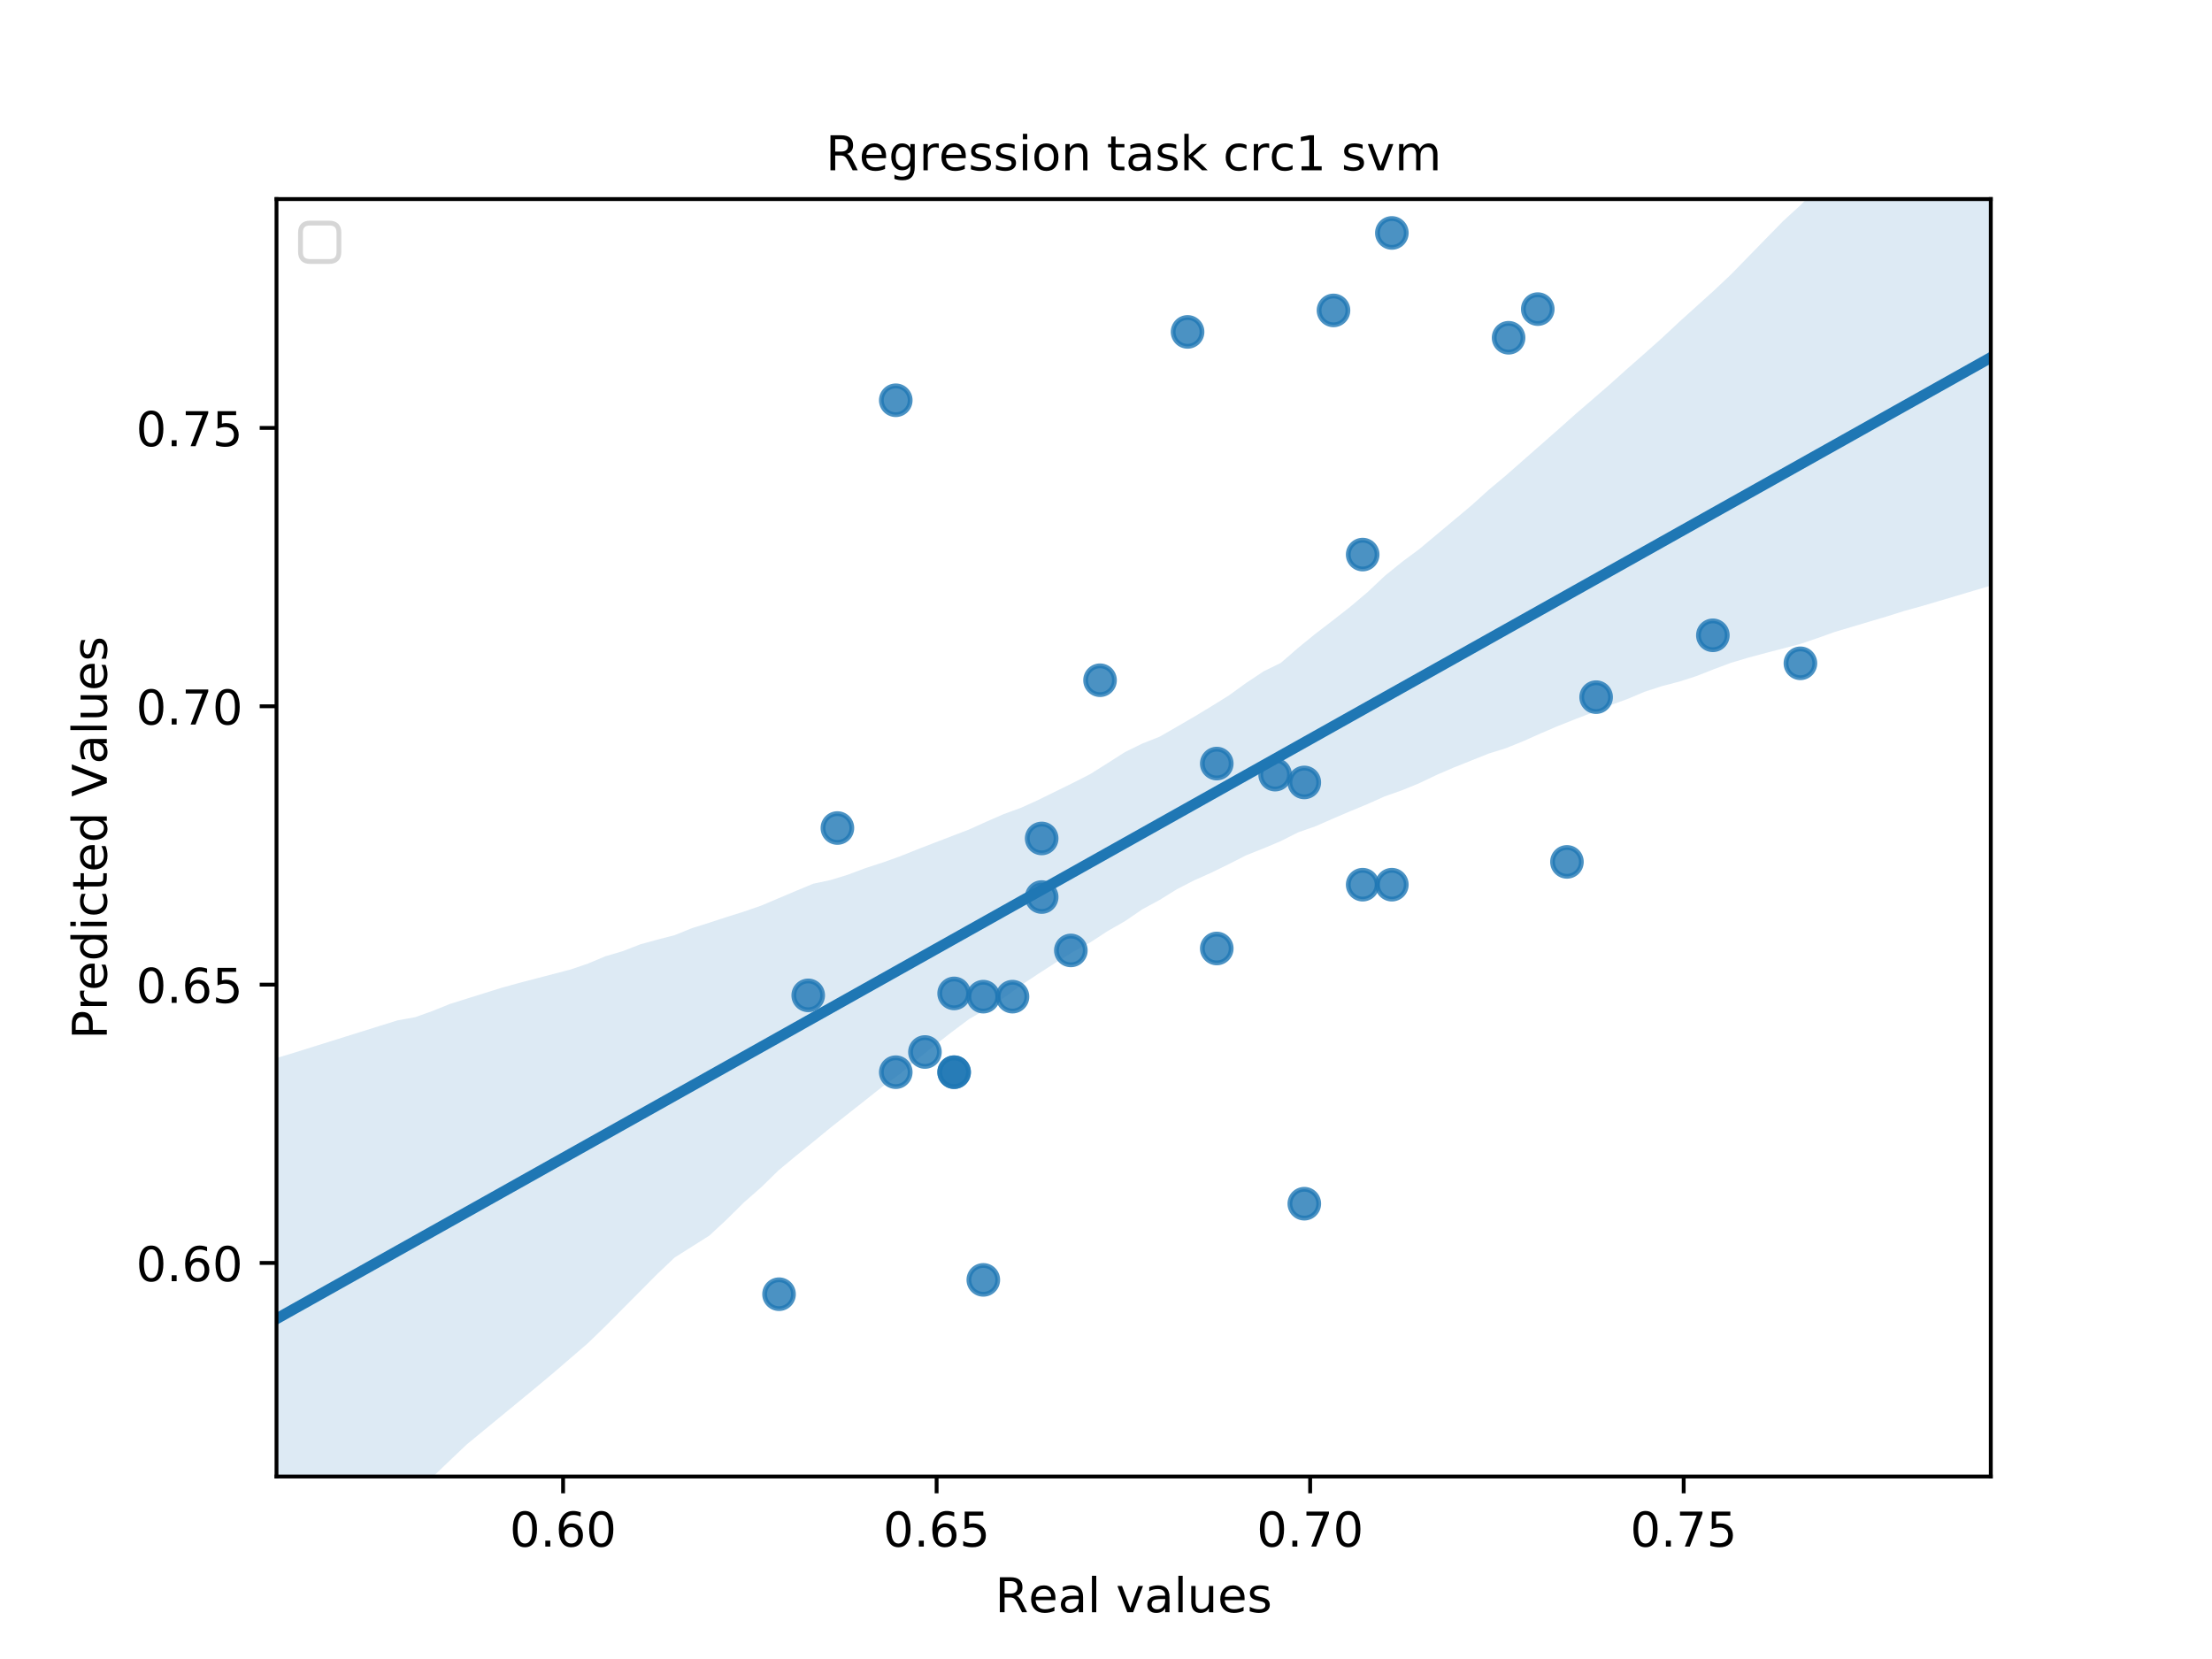 <?xml version="1.0" encoding="utf-8" standalone="no"?>
<!DOCTYPE svg PUBLIC "-//W3C//DTD SVG 1.1//EN"
  "http://www.w3.org/Graphics/SVG/1.1/DTD/svg11.dtd">
<!-- Created with matplotlib (https://matplotlib.org/) -->
<svg height="345.6pt" version="1.1" viewBox="0 0 460.8 345.6" width="460.8pt" xmlns="http://www.w3.org/2000/svg" xmlns:xlink="http://www.w3.org/1999/xlink">
 <defs>
  <style type="text/css">
*{stroke-linecap:butt;stroke-linejoin:round;}
  </style>
 </defs>
 <g id="figure_1">
  <g id="patch_1">
   <path d="M 0 345.6 
L 460.8 345.6 
L 460.8 0 
L 0 0 
z
" style="fill:#ffffff;"/>
  </g>
  <g id="axes_1">
   <g id="patch_2">
    <path d="M 57.6 307.584 
L 414.72 307.584 
L 414.72 41.472 
L 57.6 41.472 
z
" style="fill:#ffffff;"/>
   </g>
   <g id="PathCollection_1">
    <defs>
     <path d="M 0 3 
C 0.796 3 1.559 2.684 2.121 2.121 
C 2.684 1.559 3 0.796 3 0 
C 3 -0.796 2.684 -1.559 2.121 -2.121 
C 1.559 -2.684 0.796 -3 0 -3 
C -0.796 -3 -1.559 -2.684 -2.121 -2.121 
C -2.684 -1.559 -3 -0.796 -3 0 
C -3 0.796 -2.684 1.559 -2.121 2.121 
C -1.559 2.684 -0.796 3 0 3 
z
" id="me82e4b0f2c" style="stroke:#1f77b4;stroke-opacity:0.8;"/>
    </defs>
    <g clip-path="url(#p79b8553728)">
     <use style="fill:#1f77b4;fill-opacity:0.8;stroke:#1f77b4;stroke-opacity:0.8;" x="326.424" xlink:href="#me82e4b0f2c" y="179.546"/>
     <use style="fill:#1f77b4;fill-opacity:0.8;stroke:#1f77b4;stroke-opacity:0.8;" x="332.503" xlink:href="#me82e4b0f2c" y="145.231"/>
     <use style="fill:#1f77b4;fill-opacity:0.8;stroke:#1f77b4;stroke-opacity:0.8;" x="277.791" xlink:href="#me82e4b0f2c" y="64.665"/>
     <use style="fill:#1f77b4;fill-opacity:0.8;stroke:#1f77b4;stroke-opacity:0.8;" x="223.079" xlink:href="#me82e4b0f2c" y="197.993"/>
     <use style="fill:#1f77b4;fill-opacity:0.8;stroke:#1f77b4;stroke-opacity:0.8;" x="265.633" xlink:href="#me82e4b0f2c" y="161.372"/>
     <use style="fill:#1f77b4;fill-opacity:0.8;stroke:#1f77b4;stroke-opacity:0.8;" x="204.841" xlink:href="#me82e4b0f2c" y="266.623"/>
     <use style="fill:#1f77b4;fill-opacity:0.8;stroke:#1f77b4;stroke-opacity:0.8;" x="247.395" xlink:href="#me82e4b0f2c" y="69.141"/>
     <use style="fill:#1f77b4;fill-opacity:0.8;stroke:#1f77b4;stroke-opacity:0.8;" x="320.345" xlink:href="#me82e4b0f2c" y="64.394"/>
     <use style="fill:#1f77b4;fill-opacity:0.8;stroke:#1f77b4;stroke-opacity:0.8;" x="271.712" xlink:href="#me82e4b0f2c" y="162.999"/>
     <use style="fill:#1f77b4;fill-opacity:0.8;stroke:#1f77b4;stroke-opacity:0.8;" x="356.82" xlink:href="#me82e4b0f2c" y="132.346"/>
     <use style="fill:#1f77b4;fill-opacity:0.8;stroke:#1f77b4;stroke-opacity:0.8;" x="210.921" xlink:href="#me82e4b0f2c" y="207.622"/>
     <use style="fill:#1f77b4;fill-opacity:0.8;stroke:#1f77b4;stroke-opacity:0.8;" x="162.288" xlink:href="#me82e4b0f2c" y="269.607"/>
     <use style="fill:#1f77b4;fill-opacity:0.8;stroke:#1f77b4;stroke-opacity:0.8;" x="283.87" xlink:href="#me82e4b0f2c" y="184.294"/>
     <use style="fill:#1f77b4;fill-opacity:0.8;stroke:#1f77b4;stroke-opacity:0.8;" x="186.604" xlink:href="#me82e4b0f2c" y="83.383"/>
     <use style="fill:#1f77b4;fill-opacity:0.8;stroke:#1f77b4;stroke-opacity:0.8;" x="198.762" xlink:href="#me82e4b0f2c" y="223.356"/>
     <use style="fill:#1f77b4;fill-opacity:0.8;stroke:#1f77b4;stroke-opacity:0.8;" x="186.604" xlink:href="#me82e4b0f2c" y="223.356"/>
     <use style="fill:#1f77b4;fill-opacity:0.8;stroke:#1f77b4;stroke-opacity:0.8;" x="314.266" xlink:href="#me82e4b0f2c" y="70.362"/>
     <use style="fill:#1f77b4;fill-opacity:0.8;stroke:#1f77b4;stroke-opacity:0.8;" x="217" xlink:href="#me82e4b0f2c" y="186.871"/>
     <use style="fill:#1f77b4;fill-opacity:0.8;stroke:#1f77b4;stroke-opacity:0.8;" x="229.158" xlink:href="#me82e4b0f2c" y="141.705"/>
     <use style="fill:#1f77b4;fill-opacity:0.8;stroke:#1f77b4;stroke-opacity:0.8;" x="289.949" xlink:href="#me82e4b0f2c" y="184.294"/>
     <use style="fill:#1f77b4;fill-opacity:0.8;stroke:#1f77b4;stroke-opacity:0.8;" x="174.446" xlink:href="#me82e4b0f2c" y="172.494"/>
     <use style="fill:#1f77b4;fill-opacity:0.8;stroke:#1f77b4;stroke-opacity:0.8;" x="204.841" xlink:href="#me82e4b0f2c" y="207.622"/>
     <use style="fill:#1f77b4;fill-opacity:0.8;stroke:#1f77b4;stroke-opacity:0.8;" x="217" xlink:href="#me82e4b0f2c" y="174.664"/>
     <use style="fill:#1f77b4;fill-opacity:0.8;stroke:#1f77b4;stroke-opacity:0.8;" x="253.474" xlink:href="#me82e4b0f2c" y="159.066"/>
     <use style="fill:#1f77b4;fill-opacity:0.8;stroke:#1f77b4;stroke-opacity:0.8;" x="198.762" xlink:href="#me82e4b0f2c" y="223.356"/>
     <use style="fill:#1f77b4;fill-opacity:0.8;stroke:#1f77b4;stroke-opacity:0.8;" x="375.057" xlink:href="#me82e4b0f2c" y="138.178"/>
     <use style="fill:#1f77b4;fill-opacity:0.8;stroke:#1f77b4;stroke-opacity:0.8;" x="253.474" xlink:href="#me82e4b0f2c" y="197.586"/>
     <use style="fill:#1f77b4;fill-opacity:0.8;stroke:#1f77b4;stroke-opacity:0.8;" x="192.683" xlink:href="#me82e4b0f2c" y="219.151"/>
     <use style="fill:#1f77b4;fill-opacity:0.8;stroke:#1f77b4;stroke-opacity:0.8;" x="283.87" xlink:href="#me82e4b0f2c" y="115.528"/>
     <use style="fill:#1f77b4;fill-opacity:0.8;stroke:#1f77b4;stroke-opacity:0.8;" x="289.949" xlink:href="#me82e4b0f2c" y="48.525"/>
     <use style="fill:#1f77b4;fill-opacity:0.8;stroke:#1f77b4;stroke-opacity:0.8;" x="271.712" xlink:href="#me82e4b0f2c" y="250.754"/>
     <use style="fill:#1f77b4;fill-opacity:0.8;stroke:#1f77b4;stroke-opacity:0.8;" x="168.367" xlink:href="#me82e4b0f2c" y="207.351"/>
     <use style="fill:#1f77b4;fill-opacity:0.8;stroke:#1f77b4;stroke-opacity:0.8;" x="198.762" xlink:href="#me82e4b0f2c" y="206.944"/>
    </g>
   </g>
   <g id="PolyCollection_1">
    <path clip-path="url(#p79b8553728)" d="M 57.6 220.407 
L 57.6 337.305 
L 61.207 333.939 
L 64.815 330.744 
L 68.422 327.252 
L 72.029 324.19 
L 75.636 320.76 
L 79.244 317.327 
L 82.851 313.973 
L 86.458 310.863 
L 90.065 307.738 
L 93.673 304.283 
L 97.28 300.863 
L 100.887 297.895 
L 104.495 294.928 
L 108.102 291.96 
L 111.709 288.992 
L 115.316 285.971 
L 118.924 282.867 
L 122.531 279.756 
L 126.138 276.25 
L 129.745 272.621 
L 133.353 268.992 
L 136.96 265.363 
L 140.567 261.946 
L 144.175 259.673 
L 147.782 257.389 
L 151.389 254.038 
L 154.996 250.473 
L 158.604 247.302 
L 162.211 243.78 
L 165.818 240.787 
L 169.425 237.862 
L 173.033 234.897 
L 176.64 232.048 
L 180.247 229.206 
L 183.855 226.342 
L 187.462 223.746 
L 191.069 220.693 
L 194.676 217.788 
L 198.284 214.983 
L 201.891 212.287 
L 205.498 210.171 
L 209.105 207.872 
L 212.713 205.233 
L 216.32 202.846 
L 219.927 200.526 
L 223.535 198.295 
L 227.142 196.307 
L 230.749 193.958 
L 234.356 191.895 
L 237.964 189.424 
L 241.571 187.475 
L 245.178 185.238 
L 248.785 183.381 
L 252.393 181.771 
L 256 180.001 
L 259.607 178.173 
L 263.215 176.735 
L 266.822 175.214 
L 270.429 173.393 
L 274.036 172.132 
L 277.644 170.551 
L 281.251 169.006 
L 284.858 167.51 
L 288.465 165.898 
L 292.073 164.627 
L 295.68 163.149 
L 299.287 161.422 
L 302.895 159.869 
L 306.502 158.427 
L 310.109 156.986 
L 313.716 155.861 
L 317.324 154.401 
L 320.931 152.793 
L 324.538 151.248 
L 328.145 149.811 
L 331.753 148.44 
L 335.36 146.937 
L 338.967 145.64 
L 342.575 144.115 
L 346.182 142.94 
L 349.789 142.001 
L 353.396 140.841 
L 357.004 139.418 
L 360.611 138.071 
L 364.218 136.998 
L 367.825 136.026 
L 371.433 135.087 
L 375.04 134.147 
L 378.647 132.919 
L 382.255 131.631 
L 385.862 130.558 
L 389.469 129.484 
L 393.076 128.411 
L 396.684 127.273 
L 400.291 126.278 
L 403.898 125.213 
L 407.505 124.14 
L 411.113 123.068 
L 414.72 121.996 
L 414.72 6.986 
L 414.72 6.986 
L 411.113 10.112 
L 407.505 13.238 
L 403.898 16.365 
L 400.291 19.494 
L 396.684 22.623 
L 393.076 25.754 
L 389.469 28.887 
L 385.862 32.471 
L 382.255 35.628 
L 378.647 39.101 
L 375.04 42.771 
L 371.433 46.073 
L 367.825 49.764 
L 364.218 53.46 
L 360.611 57.157 
L 357.004 60.566 
L 353.396 63.821 
L 349.789 67.075 
L 346.182 70.452 
L 342.575 73.661 
L 338.967 76.836 
L 335.36 80.071 
L 331.753 83.202 
L 328.145 86.313 
L 324.538 89.526 
L 320.931 92.697 
L 317.324 95.868 
L 313.716 99.04 
L 310.109 102.06 
L 306.502 105.318 
L 302.895 108.337 
L 299.287 111.356 
L 295.68 114.374 
L 292.073 117.051 
L 288.465 119.977 
L 284.858 123.377 
L 281.251 126.429 
L 277.644 129.252 
L 274.036 132.016 
L 270.429 134.957 
L 266.822 138.085 
L 263.215 139.866 
L 259.607 142.262 
L 256 144.872 
L 252.393 147.117 
L 248.785 149.298 
L 245.178 151.39 
L 241.571 153.468 
L 237.964 154.898 
L 234.356 156.668 
L 230.749 158.967 
L 227.142 161.245 
L 223.535 163.084 
L 219.927 164.854 
L 216.32 166.63 
L 212.713 168.271 
L 209.105 169.585 
L 205.498 171.162 
L 201.891 172.795 
L 198.284 174.176 
L 194.676 175.559 
L 191.069 176.951 
L 187.462 178.396 
L 183.855 179.687 
L 180.247 180.855 
L 176.64 182.215 
L 173.033 183.325 
L 169.425 184.091 
L 165.818 185.587 
L 162.211 187.115 
L 158.604 188.645 
L 154.996 189.894 
L 151.389 191.026 
L 147.782 192.212 
L 144.175 193.344 
L 140.567 194.801 
L 136.96 195.739 
L 133.353 196.733 
L 129.745 198.138 
L 126.138 199.199 
L 122.531 200.713 
L 118.924 201.947 
L 115.316 202.889 
L 111.709 203.831 
L 108.102 204.773 
L 104.495 205.772 
L 100.887 206.897 
L 97.28 208.025 
L 93.673 209.161 
L 90.065 210.621 
L 86.458 211.907 
L 82.851 212.551 
L 79.244 213.672 
L 75.636 214.802 
L 72.029 215.931 
L 68.422 217.061 
L 64.815 218.19 
L 61.207 219.32 
L 57.6 220.407 
z
" style="fill:#1f77b4;fill-opacity:0.15;"/>
   </g>
   <g id="matplotlib.axis_1">
    <g id="xtick_1">
     <g id="line2d_1">
      <defs>
       <path d="M 0 0 
L 0 3.5 
" id="m6b61cf88a6" style="stroke:#000000;stroke-width:0.8;"/>
      </defs>
      <g>
       <use style="stroke:#000000;stroke-width:0.8;" x="117.302" xlink:href="#m6b61cf88a6" y="307.584"/>
      </g>
     </g>
     <g id="text_1">
      <!-- 0.60 -->
      <defs>
       <path d="M 31.781 66.406 
Q 24.172 66.406 20.328 58.906 
Q 16.5 51.422 16.5 36.375 
Q 16.5 21.391 20.328 13.891 
Q 24.172 6.391 31.781 6.391 
Q 39.453 6.391 43.281 13.891 
Q 47.125 21.391 47.125 36.375 
Q 47.125 51.422 43.281 58.906 
Q 39.453 66.406 31.781 66.406 
z
M 31.781 74.219 
Q 44.047 74.219 50.516 64.516 
Q 56.984 54.828 56.984 36.375 
Q 56.984 17.969 50.516 8.266 
Q 44.047 -1.422 31.781 -1.422 
Q 19.531 -1.422 13.062 8.266 
Q 6.594 17.969 6.594 36.375 
Q 6.594 54.828 13.062 64.516 
Q 19.531 74.219 31.781 74.219 
z
" id="DejaVuSans-48"/>
       <path d="M 10.688 12.406 
L 21 12.406 
L 21 0 
L 10.688 0 
z
" id="DejaVuSans-46"/>
       <path d="M 33.016 40.375 
Q 26.375 40.375 22.484 35.828 
Q 18.609 31.297 18.609 23.391 
Q 18.609 15.531 22.484 10.953 
Q 26.375 6.391 33.016 6.391 
Q 39.656 6.391 43.531 10.953 
Q 47.406 15.531 47.406 23.391 
Q 47.406 31.297 43.531 35.828 
Q 39.656 40.375 33.016 40.375 
z
M 52.594 71.297 
L 52.594 62.312 
Q 48.875 64.062 45.094 64.984 
Q 41.312 65.922 37.594 65.922 
Q 27.828 65.922 22.672 59.328 
Q 17.531 52.734 16.797 39.406 
Q 19.672 43.656 24.016 45.922 
Q 28.375 48.188 33.594 48.188 
Q 44.578 48.188 50.953 41.516 
Q 57.328 34.859 57.328 23.391 
Q 57.328 12.156 50.688 5.359 
Q 44.047 -1.422 33.016 -1.422 
Q 20.359 -1.422 13.672 8.266 
Q 6.984 17.969 6.984 36.375 
Q 6.984 53.656 15.188 63.938 
Q 23.391 74.219 37.203 74.219 
Q 40.922 74.219 44.703 73.484 
Q 48.484 72.75 52.594 71.297 
z
" id="DejaVuSans-54"/>
      </defs>
      <g transform="translate(106.169 322.182)scale(0.1 -0.1)">
       <use xlink:href="#DejaVuSans-48"/>
       <use x="63.623" xlink:href="#DejaVuSans-46"/>
       <use x="95.41" xlink:href="#DejaVuSans-54"/>
       <use x="159.033" xlink:href="#DejaVuSans-48"/>
      </g>
     </g>
    </g>
    <g id="xtick_2">
     <g id="line2d_2">
      <g>
       <use style="stroke:#000000;stroke-width:0.8;" x="195.115" xlink:href="#m6b61cf88a6" y="307.584"/>
      </g>
     </g>
     <g id="text_2">
      <!-- 0.65 -->
      <defs>
       <path d="M 10.797 72.906 
L 49.516 72.906 
L 49.516 64.594 
L 19.828 64.594 
L 19.828 46.734 
Q 21.969 47.469 24.109 47.828 
Q 26.266 48.188 28.422 48.188 
Q 40.625 48.188 47.75 41.5 
Q 54.891 34.812 54.891 23.391 
Q 54.891 11.625 47.562 5.094 
Q 40.234 -1.422 26.906 -1.422 
Q 22.312 -1.422 17.547 -0.641 
Q 12.797 0.141 7.719 1.703 
L 7.719 11.625 
Q 12.109 9.234 16.797 8.062 
Q 21.484 6.891 26.703 6.891 
Q 35.156 6.891 40.078 11.328 
Q 45.016 15.766 45.016 23.391 
Q 45.016 31 40.078 35.438 
Q 35.156 39.891 26.703 39.891 
Q 22.75 39.891 18.812 39.016 
Q 14.891 38.141 10.797 36.281 
z
" id="DejaVuSans-53"/>
      </defs>
      <g transform="translate(183.982 322.182)scale(0.1 -0.1)">
       <use xlink:href="#DejaVuSans-48"/>
       <use x="63.623" xlink:href="#DejaVuSans-46"/>
       <use x="95.41" xlink:href="#DejaVuSans-54"/>
       <use x="159.033" xlink:href="#DejaVuSans-53"/>
      </g>
     </g>
    </g>
    <g id="xtick_3">
     <g id="line2d_3">
      <g>
       <use style="stroke:#000000;stroke-width:0.8;" x="272.928" xlink:href="#m6b61cf88a6" y="307.584"/>
      </g>
     </g>
     <g id="text_3">
      <!-- 0.70 -->
      <defs>
       <path d="M 8.203 72.906 
L 55.078 72.906 
L 55.078 68.703 
L 28.609 0 
L 18.312 0 
L 43.219 64.594 
L 8.203 64.594 
z
" id="DejaVuSans-55"/>
      </defs>
      <g transform="translate(261.795 322.182)scale(0.1 -0.1)">
       <use xlink:href="#DejaVuSans-48"/>
       <use x="63.623" xlink:href="#DejaVuSans-46"/>
       <use x="95.41" xlink:href="#DejaVuSans-55"/>
       <use x="159.033" xlink:href="#DejaVuSans-48"/>
      </g>
     </g>
    </g>
    <g id="xtick_4">
     <g id="line2d_4">
      <g>
       <use style="stroke:#000000;stroke-width:0.8;" x="350.741" xlink:href="#m6b61cf88a6" y="307.584"/>
      </g>
     </g>
     <g id="text_4">
      <!-- 0.75 -->
      <g transform="translate(339.608 322.182)scale(0.1 -0.1)">
       <use xlink:href="#DejaVuSans-48"/>
       <use x="63.623" xlink:href="#DejaVuSans-46"/>
       <use x="95.41" xlink:href="#DejaVuSans-55"/>
       <use x="159.033" xlink:href="#DejaVuSans-53"/>
      </g>
     </g>
    </g>
    <g id="text_5">
     <!-- Real values -->
     <defs>
      <path d="M 44.391 34.188 
Q 47.562 33.109 50.562 29.594 
Q 53.562 26.078 56.594 19.922 
L 66.609 0 
L 56 0 
L 46.688 18.703 
Q 43.062 26.031 39.672 28.422 
Q 36.281 30.812 30.422 30.812 
L 19.672 30.812 
L 19.672 0 
L 9.812 0 
L 9.812 72.906 
L 32.078 72.906 
Q 44.578 72.906 50.734 67.672 
Q 56.891 62.453 56.891 51.906 
Q 56.891 45.016 53.688 40.469 
Q 50.484 35.938 44.391 34.188 
z
M 19.672 64.797 
L 19.672 38.922 
L 32.078 38.922 
Q 39.203 38.922 42.844 42.219 
Q 46.484 45.516 46.484 51.906 
Q 46.484 58.297 42.844 61.547 
Q 39.203 64.797 32.078 64.797 
z
" id="DejaVuSans-82"/>
      <path d="M 56.203 29.594 
L 56.203 25.203 
L 14.891 25.203 
Q 15.484 15.922 20.484 11.062 
Q 25.484 6.203 34.422 6.203 
Q 39.594 6.203 44.453 7.469 
Q 49.312 8.734 54.109 11.281 
L 54.109 2.781 
Q 49.266 0.734 44.188 -0.344 
Q 39.109 -1.422 33.891 -1.422 
Q 20.797 -1.422 13.156 6.188 
Q 5.516 13.812 5.516 26.812 
Q 5.516 40.234 12.766 48.109 
Q 20.016 56 32.328 56 
Q 43.359 56 49.781 48.891 
Q 56.203 41.797 56.203 29.594 
z
M 47.219 32.234 
Q 47.125 39.594 43.094 43.984 
Q 39.062 48.391 32.422 48.391 
Q 24.906 48.391 20.391 44.141 
Q 15.875 39.891 15.188 32.172 
z
" id="DejaVuSans-101"/>
      <path d="M 34.281 27.484 
Q 23.391 27.484 19.188 25 
Q 14.984 22.516 14.984 16.5 
Q 14.984 11.719 18.141 8.906 
Q 21.297 6.109 26.703 6.109 
Q 34.188 6.109 38.703 11.406 
Q 43.219 16.703 43.219 25.484 
L 43.219 27.484 
z
M 52.203 31.203 
L 52.203 0 
L 43.219 0 
L 43.219 8.297 
Q 40.141 3.328 35.547 0.953 
Q 30.953 -1.422 24.312 -1.422 
Q 15.922 -1.422 10.953 3.297 
Q 6 8.016 6 15.922 
Q 6 25.141 12.172 29.828 
Q 18.359 34.516 30.609 34.516 
L 43.219 34.516 
L 43.219 35.406 
Q 43.219 41.609 39.141 45 
Q 35.062 48.391 27.688 48.391 
Q 23 48.391 18.547 47.266 
Q 14.109 46.141 10.016 43.891 
L 10.016 52.203 
Q 14.938 54.109 19.578 55.047 
Q 24.219 56 28.609 56 
Q 40.484 56 46.344 49.844 
Q 52.203 43.703 52.203 31.203 
z
" id="DejaVuSans-97"/>
      <path d="M 9.422 75.984 
L 18.406 75.984 
L 18.406 0 
L 9.422 0 
z
" id="DejaVuSans-108"/>
      <path id="DejaVuSans-32"/>
      <path d="M 2.984 54.688 
L 12.5 54.688 
L 29.594 8.797 
L 46.688 54.688 
L 56.203 54.688 
L 35.688 0 
L 23.484 0 
z
" id="DejaVuSans-118"/>
      <path d="M 8.5 21.578 
L 8.5 54.688 
L 17.484 54.688 
L 17.484 21.922 
Q 17.484 14.156 20.5 10.266 
Q 23.531 6.391 29.594 6.391 
Q 36.859 6.391 41.078 11.031 
Q 45.312 15.672 45.312 23.688 
L 45.312 54.688 
L 54.297 54.688 
L 54.297 0 
L 45.312 0 
L 45.312 8.406 
Q 42.047 3.422 37.719 1 
Q 33.406 -1.422 27.688 -1.422 
Q 18.266 -1.422 13.375 4.438 
Q 8.5 10.297 8.5 21.578 
z
M 31.109 56 
z
" id="DejaVuSans-117"/>
      <path d="M 44.281 53.078 
L 44.281 44.578 
Q 40.484 46.531 36.375 47.5 
Q 32.281 48.484 27.875 48.484 
Q 21.188 48.484 17.844 46.438 
Q 14.5 44.391 14.5 40.281 
Q 14.5 37.156 16.891 35.375 
Q 19.281 33.594 26.516 31.984 
L 29.594 31.297 
Q 39.156 29.25 43.188 25.516 
Q 47.219 21.781 47.219 15.094 
Q 47.219 7.469 41.188 3.016 
Q 35.156 -1.422 24.609 -1.422 
Q 20.219 -1.422 15.453 -0.562 
Q 10.688 0.297 5.422 2 
L 5.422 11.281 
Q 10.406 8.688 15.234 7.391 
Q 20.062 6.109 24.812 6.109 
Q 31.156 6.109 34.562 8.281 
Q 37.984 10.453 37.984 14.406 
Q 37.984 18.062 35.516 20.016 
Q 33.062 21.969 24.703 23.781 
L 21.578 24.516 
Q 13.234 26.266 9.516 29.906 
Q 5.812 33.547 5.812 39.891 
Q 5.812 47.609 11.281 51.797 
Q 16.75 56 26.812 56 
Q 31.781 56 36.172 55.266 
Q 40.578 54.547 44.281 53.078 
z
" id="DejaVuSans-115"/>
     </defs>
     <g transform="translate(207.308 335.861)scale(0.1 -0.1)">
      <use xlink:href="#DejaVuSans-82"/>
      <use x="69.42" xlink:href="#DejaVuSans-101"/>
      <use x="130.943" xlink:href="#DejaVuSans-97"/>
      <use x="192.223" xlink:href="#DejaVuSans-108"/>
      <use x="220.006" xlink:href="#DejaVuSans-32"/>
      <use x="251.793" xlink:href="#DejaVuSans-118"/>
      <use x="310.973" xlink:href="#DejaVuSans-97"/>
      <use x="372.252" xlink:href="#DejaVuSans-108"/>
      <use x="400.035" xlink:href="#DejaVuSans-117"/>
      <use x="463.414" xlink:href="#DejaVuSans-101"/>
      <use x="524.938" xlink:href="#DejaVuSans-115"/>
     </g>
    </g>
   </g>
   <g id="matplotlib.axis_2">
    <g id="ytick_1">
     <g id="line2d_5">
      <defs>
       <path d="M 0 0 
L -3.5 0 
" id="md87aa0f1fb" style="stroke:#000000;stroke-width:0.8;"/>
      </defs>
      <g>
       <use style="stroke:#000000;stroke-width:0.8;" x="57.6" xlink:href="#md87aa0f1fb" y="263.096"/>
      </g>
     </g>
     <g id="text_6">
      <!-- 0.60 -->
      <g transform="translate(28.334 266.896)scale(0.1 -0.1)">
       <use xlink:href="#DejaVuSans-48"/>
       <use x="63.623" xlink:href="#DejaVuSans-46"/>
       <use x="95.41" xlink:href="#DejaVuSans-54"/>
       <use x="159.033" xlink:href="#DejaVuSans-48"/>
      </g>
     </g>
    </g>
    <g id="ytick_2">
     <g id="line2d_6">
      <g>
       <use style="stroke:#000000;stroke-width:0.8;" x="57.6" xlink:href="#md87aa0f1fb" y="205.113"/>
      </g>
     </g>
     <g id="text_7">
      <!-- 0.65 -->
      <g transform="translate(28.334 208.912)scale(0.1 -0.1)">
       <use xlink:href="#DejaVuSans-48"/>
       <use x="63.623" xlink:href="#DejaVuSans-46"/>
       <use x="95.41" xlink:href="#DejaVuSans-54"/>
       <use x="159.033" xlink:href="#DejaVuSans-53"/>
      </g>
     </g>
    </g>
    <g id="ytick_3">
     <g id="line2d_7">
      <g>
       <use style="stroke:#000000;stroke-width:0.8;" x="57.6" xlink:href="#md87aa0f1fb" y="147.13"/>
      </g>
     </g>
     <g id="text_8">
      <!-- 0.70 -->
      <g transform="translate(28.334 150.929)scale(0.1 -0.1)">
       <use xlink:href="#DejaVuSans-48"/>
       <use x="63.623" xlink:href="#DejaVuSans-46"/>
       <use x="95.41" xlink:href="#DejaVuSans-55"/>
       <use x="159.033" xlink:href="#DejaVuSans-48"/>
      </g>
     </g>
    </g>
    <g id="ytick_4">
     <g id="line2d_8">
      <g>
       <use style="stroke:#000000;stroke-width:0.8;" x="57.6" xlink:href="#md87aa0f1fb" y="89.147"/>
      </g>
     </g>
     <g id="text_9">
      <!-- 0.75 -->
      <g transform="translate(28.334 92.946)scale(0.1 -0.1)">
       <use xlink:href="#DejaVuSans-48"/>
       <use x="63.623" xlink:href="#DejaVuSans-46"/>
       <use x="95.41" xlink:href="#DejaVuSans-55"/>
       <use x="159.033" xlink:href="#DejaVuSans-53"/>
      </g>
     </g>
    </g>
    <g id="text_10">
     <!-- Predicted Values -->
     <defs>
      <path d="M 19.672 64.797 
L 19.672 37.406 
L 32.078 37.406 
Q 38.969 37.406 42.719 40.969 
Q 46.484 44.531 46.484 51.125 
Q 46.484 57.672 42.719 61.234 
Q 38.969 64.797 32.078 64.797 
z
M 9.812 72.906 
L 32.078 72.906 
Q 44.344 72.906 50.609 67.359 
Q 56.891 61.812 56.891 51.125 
Q 56.891 40.328 50.609 34.812 
Q 44.344 29.297 32.078 29.297 
L 19.672 29.297 
L 19.672 0 
L 9.812 0 
z
" id="DejaVuSans-80"/>
      <path d="M 41.109 46.297 
Q 39.594 47.172 37.812 47.578 
Q 36.031 48 33.891 48 
Q 26.266 48 22.188 43.047 
Q 18.109 38.094 18.109 28.812 
L 18.109 0 
L 9.078 0 
L 9.078 54.688 
L 18.109 54.688 
L 18.109 46.188 
Q 20.953 51.172 25.484 53.578 
Q 30.031 56 36.531 56 
Q 37.453 56 38.578 55.875 
Q 39.703 55.766 41.062 55.516 
z
" id="DejaVuSans-114"/>
      <path d="M 45.406 46.391 
L 45.406 75.984 
L 54.391 75.984 
L 54.391 0 
L 45.406 0 
L 45.406 8.203 
Q 42.578 3.328 38.25 0.953 
Q 33.938 -1.422 27.875 -1.422 
Q 17.969 -1.422 11.734 6.484 
Q 5.516 14.406 5.516 27.297 
Q 5.516 40.188 11.734 48.094 
Q 17.969 56 27.875 56 
Q 33.938 56 38.25 53.625 
Q 42.578 51.266 45.406 46.391 
z
M 14.797 27.297 
Q 14.797 17.391 18.875 11.75 
Q 22.953 6.109 30.078 6.109 
Q 37.203 6.109 41.297 11.75 
Q 45.406 17.391 45.406 27.297 
Q 45.406 37.203 41.297 42.844 
Q 37.203 48.484 30.078 48.484 
Q 22.953 48.484 18.875 42.844 
Q 14.797 37.203 14.797 27.297 
z
" id="DejaVuSans-100"/>
      <path d="M 9.422 54.688 
L 18.406 54.688 
L 18.406 0 
L 9.422 0 
z
M 9.422 75.984 
L 18.406 75.984 
L 18.406 64.594 
L 9.422 64.594 
z
" id="DejaVuSans-105"/>
      <path d="M 48.781 52.594 
L 48.781 44.188 
Q 44.969 46.297 41.141 47.344 
Q 37.312 48.391 33.406 48.391 
Q 24.656 48.391 19.812 42.844 
Q 14.984 37.312 14.984 27.297 
Q 14.984 17.281 19.812 11.734 
Q 24.656 6.203 33.406 6.203 
Q 37.312 6.203 41.141 7.25 
Q 44.969 8.297 48.781 10.406 
L 48.781 2.094 
Q 45.016 0.344 40.984 -0.531 
Q 36.969 -1.422 32.422 -1.422 
Q 20.062 -1.422 12.781 6.344 
Q 5.516 14.109 5.516 27.297 
Q 5.516 40.672 12.859 48.328 
Q 20.219 56 33.016 56 
Q 37.156 56 41.109 55.141 
Q 45.062 54.297 48.781 52.594 
z
" id="DejaVuSans-99"/>
      <path d="M 18.312 70.219 
L 18.312 54.688 
L 36.812 54.688 
L 36.812 47.703 
L 18.312 47.703 
L 18.312 18.016 
Q 18.312 11.328 20.141 9.422 
Q 21.969 7.516 27.594 7.516 
L 36.812 7.516 
L 36.812 0 
L 27.594 0 
Q 17.188 0 13.234 3.875 
Q 9.281 7.766 9.281 18.016 
L 9.281 47.703 
L 2.688 47.703 
L 2.688 54.688 
L 9.281 54.688 
L 9.281 70.219 
z
" id="DejaVuSans-116"/>
      <path d="M 28.609 0 
L 0.781 72.906 
L 11.078 72.906 
L 34.188 11.531 
L 57.328 72.906 
L 67.578 72.906 
L 39.797 0 
z
" id="DejaVuSans-86"/>
     </defs>
     <g transform="translate(22.255 216.503)rotate(-90)scale(0.1 -0.1)">
      <use xlink:href="#DejaVuSans-80"/>
      <use x="60.287" xlink:href="#DejaVuSans-114"/>
      <use x="101.369" xlink:href="#DejaVuSans-101"/>
      <use x="162.893" xlink:href="#DejaVuSans-100"/>
      <use x="226.369" xlink:href="#DejaVuSans-105"/>
      <use x="254.152" xlink:href="#DejaVuSans-99"/>
      <use x="309.133" xlink:href="#DejaVuSans-116"/>
      <use x="348.342" xlink:href="#DejaVuSans-101"/>
      <use x="409.865" xlink:href="#DejaVuSans-100"/>
      <use x="473.342" xlink:href="#DejaVuSans-32"/>
      <use x="505.129" xlink:href="#DejaVuSans-86"/>
      <use x="573.428" xlink:href="#DejaVuSans-97"/>
      <use x="634.707" xlink:href="#DejaVuSans-108"/>
      <use x="662.49" xlink:href="#DejaVuSans-117"/>
      <use x="725.869" xlink:href="#DejaVuSans-101"/>
      <use x="787.393" xlink:href="#DejaVuSans-115"/>
     </g>
    </g>
   </g>
   <g id="line2d_9">
    <path clip-path="url(#p79b8553728)" d="M 57.6 274.731 
L 61.207 272.708 
L 64.815 270.685 
L 68.422 268.662 
L 72.029 266.64 
L 75.636 264.617 
L 79.244 262.594 
L 82.851 260.571 
L 86.458 258.549 
L 90.065 256.526 
L 93.673 254.503 
L 97.28 252.48 
L 100.887 250.457 
L 104.495 248.435 
L 108.102 246.412 
L 111.709 244.389 
L 115.316 242.366 
L 118.924 240.344 
L 122.531 238.321 
L 126.138 236.298 
L 129.745 234.275 
L 133.353 232.253 
L 136.96 230.23 
L 140.567 228.207 
L 144.175 226.184 
L 147.782 224.161 
L 151.389 222.139 
L 154.996 220.116 
L 158.604 218.093 
L 162.211 216.07 
L 165.818 214.048 
L 169.425 212.025 
L 173.033 210.002 
L 176.64 207.979 
L 180.247 205.957 
L 183.855 203.934 
L 187.462 201.911 
L 191.069 199.888 
L 194.676 197.865 
L 198.284 195.843 
L 201.891 193.82 
L 205.498 191.797 
L 209.105 189.774 
L 212.713 187.752 
L 216.32 185.729 
L 219.927 183.706 
L 223.535 181.683 
L 227.142 179.661 
L 230.749 177.638 
L 234.356 175.615 
L 237.964 173.592 
L 241.571 171.569 
L 245.178 169.547 
L 248.785 167.524 
L 252.393 165.501 
L 256 163.478 
L 259.607 161.456 
L 263.215 159.433 
L 266.822 157.41 
L 270.429 155.387 
L 274.036 153.365 
L 277.644 151.342 
L 281.251 149.319 
L 284.858 147.296 
L 288.465 145.273 
L 292.073 143.251 
L 295.68 141.228 
L 299.287 139.205 
L 302.895 137.182 
L 306.502 135.16 
L 310.109 133.137 
L 313.716 131.114 
L 317.324 129.091 
L 320.931 127.069 
L 324.538 125.046 
L 328.145 123.023 
L 331.753 121 
L 335.36 118.977 
L 338.967 116.955 
L 342.575 114.932 
L 346.182 112.909 
L 349.789 110.886 
L 353.396 108.864 
L 357.004 106.841 
L 360.611 104.818 
L 364.218 102.795 
L 367.825 100.773 
L 371.433 98.75 
L 375.04 96.727 
L 378.647 94.704 
L 382.255 92.681 
L 385.862 90.659 
L 389.469 88.636 
L 393.076 86.613 
L 396.684 84.59 
L 400.291 82.568 
L 403.898 80.545 
L 407.505 78.522 
L 411.113 76.499 
L 414.72 74.477 
" style="fill:none;stroke:#1f77b4;stroke-linecap:square;stroke-width:2.25;"/>
   </g>
   <g id="patch_3">
    <path d="M 57.6 307.584 
L 57.6 41.472 
" style="fill:none;stroke:#000000;stroke-linecap:square;stroke-linejoin:miter;stroke-width:0.8;"/>
   </g>
   <g id="patch_4">
    <path d="M 414.72 307.584 
L 414.72 41.472 
" style="fill:none;stroke:#000000;stroke-linecap:square;stroke-linejoin:miter;stroke-width:0.8;"/>
   </g>
   <g id="patch_5">
    <path d="M 57.6 307.584 
L 414.72 307.584 
" style="fill:none;stroke:#000000;stroke-linecap:square;stroke-linejoin:miter;stroke-width:0.8;"/>
   </g>
   <g id="patch_6">
    <path d="M 57.6 41.472 
L 414.72 41.472 
" style="fill:none;stroke:#000000;stroke-linecap:square;stroke-linejoin:miter;stroke-width:0.8;"/>
   </g>
   <g id="text_11">
    <!-- Regression task crc1 svm -->
    <defs>
     <path d="M 45.406 27.984 
Q 45.406 37.75 41.375 43.109 
Q 37.359 48.484 30.078 48.484 
Q 22.859 48.484 18.828 43.109 
Q 14.797 37.75 14.797 27.984 
Q 14.797 18.266 18.828 12.891 
Q 22.859 7.516 30.078 7.516 
Q 37.359 7.516 41.375 12.891 
Q 45.406 18.266 45.406 27.984 
z
M 54.391 6.781 
Q 54.391 -7.172 48.188 -13.984 
Q 42 -20.797 29.203 -20.797 
Q 24.469 -20.797 20.266 -20.094 
Q 16.062 -19.391 12.109 -17.922 
L 12.109 -9.188 
Q 16.062 -11.328 19.922 -12.344 
Q 23.781 -13.375 27.781 -13.375 
Q 36.625 -13.375 41.016 -8.766 
Q 45.406 -4.156 45.406 5.172 
L 45.406 9.625 
Q 42.625 4.781 38.281 2.391 
Q 33.938 0 27.875 0 
Q 17.828 0 11.672 7.656 
Q 5.516 15.328 5.516 27.984 
Q 5.516 40.672 11.672 48.328 
Q 17.828 56 27.875 56 
Q 33.938 56 38.281 53.609 
Q 42.625 51.219 45.406 46.391 
L 45.406 54.688 
L 54.391 54.688 
z
" id="DejaVuSans-103"/>
     <path d="M 30.609 48.391 
Q 23.391 48.391 19.188 42.75 
Q 14.984 37.109 14.984 27.297 
Q 14.984 17.484 19.156 11.844 
Q 23.344 6.203 30.609 6.203 
Q 37.797 6.203 41.984 11.859 
Q 46.188 17.531 46.188 27.297 
Q 46.188 37.016 41.984 42.703 
Q 37.797 48.391 30.609 48.391 
z
M 30.609 56 
Q 42.328 56 49.016 48.375 
Q 55.719 40.766 55.719 27.297 
Q 55.719 13.875 49.016 6.219 
Q 42.328 -1.422 30.609 -1.422 
Q 18.844 -1.422 12.172 6.219 
Q 5.516 13.875 5.516 27.297 
Q 5.516 40.766 12.172 48.375 
Q 18.844 56 30.609 56 
z
" id="DejaVuSans-111"/>
     <path d="M 54.891 33.016 
L 54.891 0 
L 45.906 0 
L 45.906 32.719 
Q 45.906 40.484 42.875 44.328 
Q 39.844 48.188 33.797 48.188 
Q 26.516 48.188 22.312 43.547 
Q 18.109 38.922 18.109 30.906 
L 18.109 0 
L 9.078 0 
L 9.078 54.688 
L 18.109 54.688 
L 18.109 46.188 
Q 21.344 51.125 25.703 53.562 
Q 30.078 56 35.797 56 
Q 45.219 56 50.047 50.172 
Q 54.891 44.344 54.891 33.016 
z
" id="DejaVuSans-110"/>
     <path d="M 9.078 75.984 
L 18.109 75.984 
L 18.109 31.109 
L 44.922 54.688 
L 56.391 54.688 
L 27.391 29.109 
L 57.625 0 
L 45.906 0 
L 18.109 26.703 
L 18.109 0 
L 9.078 0 
z
" id="DejaVuSans-107"/>
     <path d="M 12.406 8.297 
L 28.516 8.297 
L 28.516 63.922 
L 10.984 60.406 
L 10.984 69.391 
L 28.422 72.906 
L 38.281 72.906 
L 38.281 8.297 
L 54.391 8.297 
L 54.391 0 
L 12.406 0 
z
" id="DejaVuSans-49"/>
     <path d="M 52 44.188 
Q 55.375 50.25 60.062 53.125 
Q 64.75 56 71.094 56 
Q 79.641 56 84.281 50.016 
Q 88.922 44.047 88.922 33.016 
L 88.922 0 
L 79.891 0 
L 79.891 32.719 
Q 79.891 40.578 77.094 44.375 
Q 74.312 48.188 68.609 48.188 
Q 61.625 48.188 57.562 43.547 
Q 53.516 38.922 53.516 30.906 
L 53.516 0 
L 44.484 0 
L 44.484 32.719 
Q 44.484 40.625 41.703 44.406 
Q 38.922 48.188 33.109 48.188 
Q 26.219 48.188 22.156 43.531 
Q 18.109 38.875 18.109 30.906 
L 18.109 0 
L 9.078 0 
L 9.078 54.688 
L 18.109 54.688 
L 18.109 46.188 
Q 21.188 51.219 25.484 53.609 
Q 29.781 56 35.688 56 
Q 41.656 56 45.828 52.969 
Q 50 49.953 52 44.188 
z
" id="DejaVuSans-109"/>
    </defs>
    <g transform="translate(172.022 35.472)scale(0.1 -0.1)">
     <use xlink:href="#DejaVuSans-82"/>
     <use x="69.42" xlink:href="#DejaVuSans-101"/>
     <use x="130.943" xlink:href="#DejaVuSans-103"/>
     <use x="194.42" xlink:href="#DejaVuSans-114"/>
     <use x="235.502" xlink:href="#DejaVuSans-101"/>
     <use x="297.025" xlink:href="#DejaVuSans-115"/>
     <use x="349.125" xlink:href="#DejaVuSans-115"/>
     <use x="401.225" xlink:href="#DejaVuSans-105"/>
     <use x="429.008" xlink:href="#DejaVuSans-111"/>
     <use x="490.189" xlink:href="#DejaVuSans-110"/>
     <use x="553.568" xlink:href="#DejaVuSans-32"/>
     <use x="585.355" xlink:href="#DejaVuSans-116"/>
     <use x="624.564" xlink:href="#DejaVuSans-97"/>
     <use x="685.844" xlink:href="#DejaVuSans-115"/>
     <use x="737.943" xlink:href="#DejaVuSans-107"/>
     <use x="795.854" xlink:href="#DejaVuSans-32"/>
     <use x="827.641" xlink:href="#DejaVuSans-99"/>
     <use x="882.621" xlink:href="#DejaVuSans-114"/>
     <use x="923.703" xlink:href="#DejaVuSans-99"/>
     <use x="978.684" xlink:href="#DejaVuSans-49"/>
     <use x="1042.307" xlink:href="#DejaVuSans-32"/>
     <use x="1074.094" xlink:href="#DejaVuSans-115"/>
     <use x="1126.193" xlink:href="#DejaVuSans-118"/>
     <use x="1185.373" xlink:href="#DejaVuSans-109"/>
    </g>
   </g>
   <g id="legend_1">
    <g id="patch_7">
     <path d="M 64.6 54.472 
L 68.6 54.472 
Q 70.6 54.472 70.6 52.472 
L 70.6 48.472 
Q 70.6 46.472 68.6 46.472 
L 64.6 46.472 
Q 62.6 46.472 62.6 48.472 
L 62.6 52.472 
Q 62.6 54.472 64.6 54.472 
z
" style="fill:#ffffff;opacity:0.8;stroke:#cccccc;stroke-linejoin:miter;"/>
    </g>
   </g>
  </g>
 </g>
 <defs>
  <clipPath id="p79b8553728">
   <rect height="266.112" width="357.12" x="57.6" y="41.472"/>
  </clipPath>
 </defs>
</svg>
